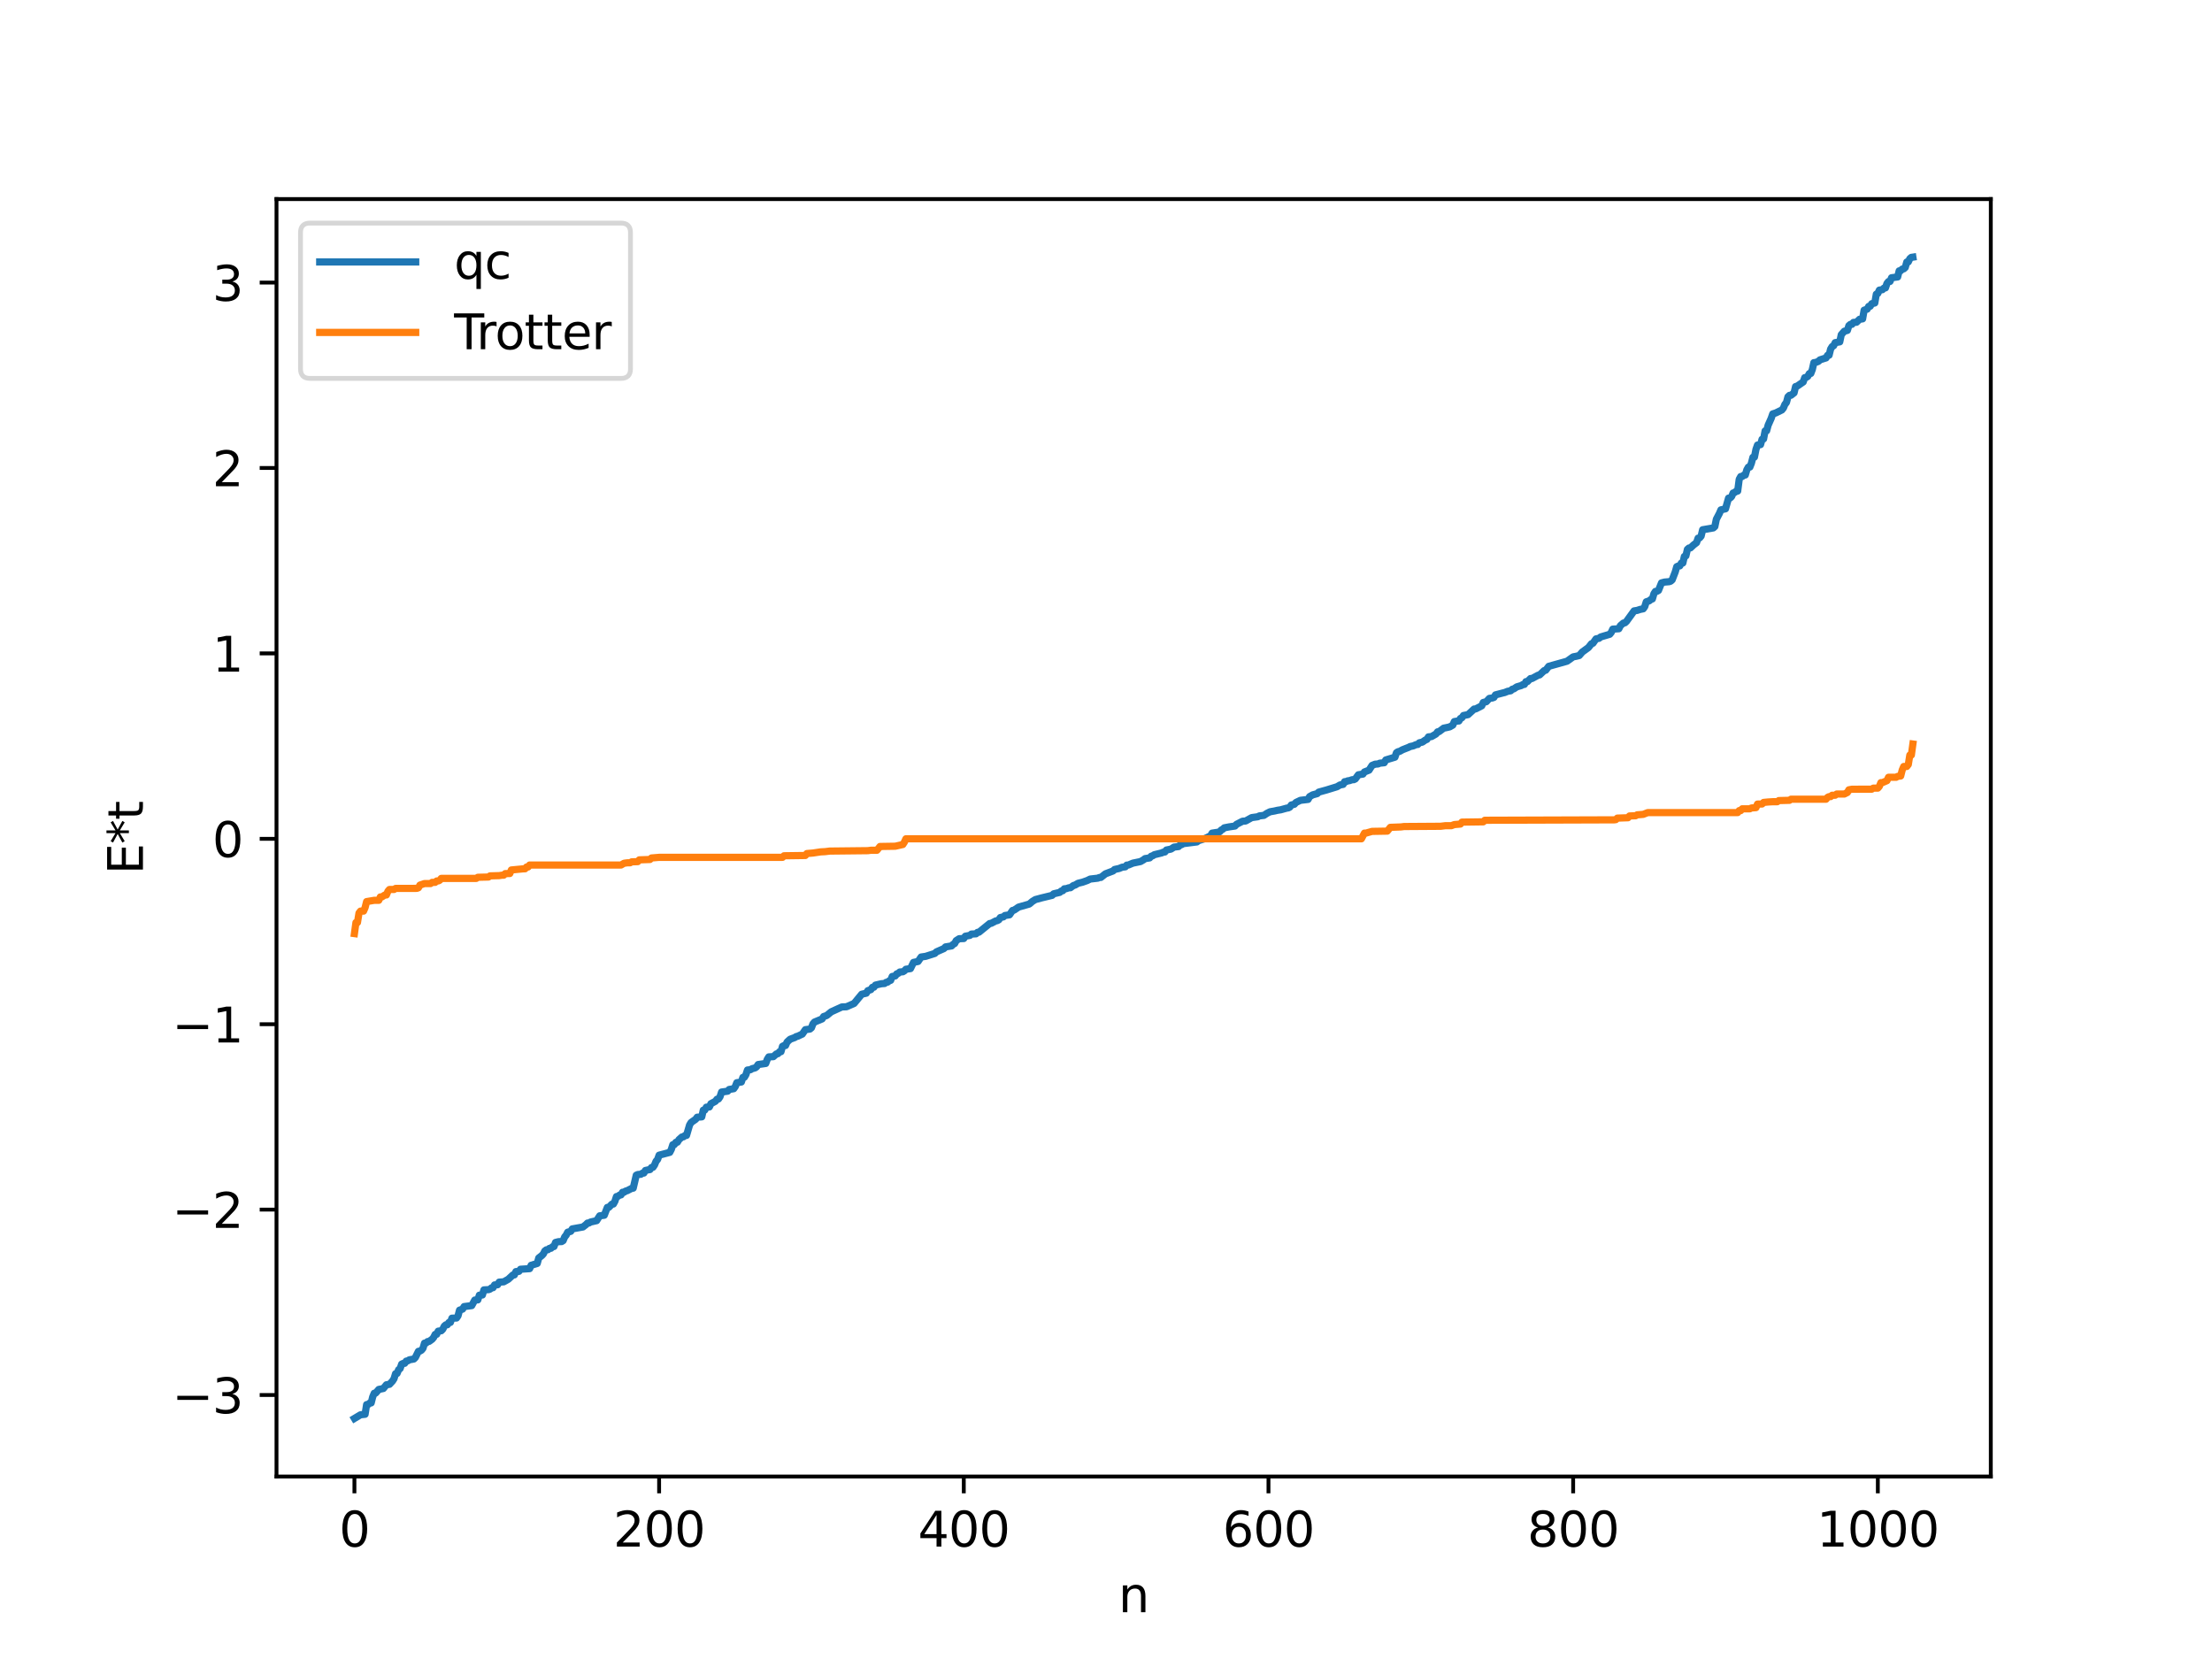 <?xml version="1.0" encoding="utf-8" standalone="no"?>
<!DOCTYPE svg PUBLIC "-//W3C//DTD SVG 1.1//EN"
  "http://www.w3.org/Graphics/SVG/1.1/DTD/svg11.dtd">
<svg xmlns:xlink="http://www.w3.org/1999/xlink" width="460.8pt" height="345.6pt" viewBox="0 0 460.8 345.6" xmlns="http://www.w3.org/2000/svg" version="1.1">
 <defs>
  <style type="text/css">*{stroke-linejoin: round; stroke-linecap: butt}</style>
 </defs>
 <g id="figure_1">
  <g id="patch_1">
   <path d="M 0 345.6 
L 460.8 345.6 
L 460.8 0 
L 0 0 
z
" style="fill: #ffffff"/>
  </g>
  <g id="axes_1">
   <g id="patch_2">
    <path d="M 57.6 307.584 
L 414.72 307.584 
L 414.72 41.472 
L 57.6 41.472 
z
" style="fill: #ffffff"/>
   </g>
   <g id="matplotlib.axis_1">
    <g id="xtick_1">
     <g id="line2d_1">
      <defs>
       <path id="m2883be320b" d="M 0 0 
L 0 3.5 
" style="stroke: #000000; stroke-width: 0.8"/>
      </defs>
      <g>
       <use xlink:href="#m2883be320b" x="73.833" y="307.584" style="stroke: #000000; stroke-width: 0.8"/>
      </g>
     </g>
     <g id="text_1">
      <!-- 0 -->
      <g transform="translate(70.651 322.182) scale(0.1 -0.1)">
       <defs>
        <path id="DejaVuSans-30" d="M 2034 4250 
Q 1547 4250 1301 3770 
Q 1056 3291 1056 2328 
Q 1056 1369 1301 889 
Q 1547 409 2034 409 
Q 2525 409 2770 889 
Q 3016 1369 3016 2328 
Q 3016 3291 2770 3770 
Q 2525 4250 2034 4250 
z
M 2034 4750 
Q 2819 4750 3233 4129 
Q 3647 3509 3647 2328 
Q 3647 1150 3233 529 
Q 2819 -91 2034 -91 
Q 1250 -91 836 529 
Q 422 1150 422 2328 
Q 422 3509 836 4129 
Q 1250 4750 2034 4750 
z
" transform="scale(0.016)"/>
       </defs>
       <use xlink:href="#DejaVuSans-30"/>
      </g>
     </g>
    </g>
    <g id="xtick_2">
     <g id="line2d_2">
      <g>
       <use xlink:href="#m2883be320b" x="137.304" y="307.584" style="stroke: #000000; stroke-width: 0.8"/>
      </g>
     </g>
     <g id="text_2">
      <!-- 200 -->
      <g transform="translate(127.76 322.182) scale(0.1 -0.1)">
       <defs>
        <path id="DejaVuSans-32" d="M 1228 531 
L 3431 531 
L 3431 0 
L 469 0 
L 469 531 
Q 828 903 1448 1529 
Q 2069 2156 2228 2338 
Q 2531 2678 2651 2914 
Q 2772 3150 2772 3378 
Q 2772 3750 2511 3984 
Q 2250 4219 1831 4219 
Q 1534 4219 1204 4116 
Q 875 4013 500 3803 
L 500 4441 
Q 881 4594 1212 4672 
Q 1544 4750 1819 4750 
Q 2544 4750 2975 4387 
Q 3406 4025 3406 3419 
Q 3406 3131 3298 2873 
Q 3191 2616 2906 2266 
Q 2828 2175 2409 1742 
Q 1991 1309 1228 531 
z
" transform="scale(0.016)"/>
       </defs>
       <use xlink:href="#DejaVuSans-32"/>
       <use xlink:href="#DejaVuSans-30" x="63.623"/>
       <use xlink:href="#DejaVuSans-30" x="127.246"/>
      </g>
     </g>
    </g>
    <g id="xtick_3">
     <g id="line2d_3">
      <g>
       <use xlink:href="#m2883be320b" x="200.775" y="307.584" style="stroke: #000000; stroke-width: 0.8"/>
      </g>
     </g>
     <g id="text_3">
      <!-- 400 -->
      <g transform="translate(191.231 322.182) scale(0.1 -0.1)">
       <defs>
        <path id="DejaVuSans-34" d="M 2419 4116 
L 825 1625 
L 2419 1625 
L 2419 4116 
z
M 2253 4666 
L 3047 4666 
L 3047 1625 
L 3713 1625 
L 3713 1100 
L 3047 1100 
L 3047 0 
L 2419 0 
L 2419 1100 
L 313 1100 
L 313 1709 
L 2253 4666 
z
" transform="scale(0.016)"/>
       </defs>
       <use xlink:href="#DejaVuSans-34"/>
       <use xlink:href="#DejaVuSans-30" x="63.623"/>
       <use xlink:href="#DejaVuSans-30" x="127.246"/>
      </g>
     </g>
    </g>
    <g id="xtick_4">
     <g id="line2d_4">
      <g>
       <use xlink:href="#m2883be320b" x="264.246" y="307.584" style="stroke: #000000; stroke-width: 0.8"/>
      </g>
     </g>
     <g id="text_4">
      <!-- 600 -->
      <g transform="translate(254.702 322.182) scale(0.1 -0.1)">
       <defs>
        <path id="DejaVuSans-36" d="M 2113 2584 
Q 1688 2584 1439 2293 
Q 1191 2003 1191 1497 
Q 1191 994 1439 701 
Q 1688 409 2113 409 
Q 2538 409 2786 701 
Q 3034 994 3034 1497 
Q 3034 2003 2786 2293 
Q 2538 2584 2113 2584 
z
M 3366 4563 
L 3366 3988 
Q 3128 4100 2886 4159 
Q 2644 4219 2406 4219 
Q 1781 4219 1451 3797 
Q 1122 3375 1075 2522 
Q 1259 2794 1537 2939 
Q 1816 3084 2150 3084 
Q 2853 3084 3261 2657 
Q 3669 2231 3669 1497 
Q 3669 778 3244 343 
Q 2819 -91 2113 -91 
Q 1303 -91 875 529 
Q 447 1150 447 2328 
Q 447 3434 972 4092 
Q 1497 4750 2381 4750 
Q 2619 4750 2861 4703 
Q 3103 4656 3366 4563 
z
" transform="scale(0.016)"/>
       </defs>
       <use xlink:href="#DejaVuSans-36"/>
       <use xlink:href="#DejaVuSans-30" x="63.623"/>
       <use xlink:href="#DejaVuSans-30" x="127.246"/>
      </g>
     </g>
    </g>
    <g id="xtick_5">
     <g id="line2d_5">
      <g>
       <use xlink:href="#m2883be320b" x="327.717" y="307.584" style="stroke: #000000; stroke-width: 0.8"/>
      </g>
     </g>
     <g id="text_5">
      <!-- 800 -->
      <g transform="translate(318.173 322.182) scale(0.1 -0.1)">
       <defs>
        <path id="DejaVuSans-38" d="M 2034 2216 
Q 1584 2216 1326 1975 
Q 1069 1734 1069 1313 
Q 1069 891 1326 650 
Q 1584 409 2034 409 
Q 2484 409 2743 651 
Q 3003 894 3003 1313 
Q 3003 1734 2745 1975 
Q 2488 2216 2034 2216 
z
M 1403 2484 
Q 997 2584 770 2862 
Q 544 3141 544 3541 
Q 544 4100 942 4425 
Q 1341 4750 2034 4750 
Q 2731 4750 3128 4425 
Q 3525 4100 3525 3541 
Q 3525 3141 3298 2862 
Q 3072 2584 2669 2484 
Q 3125 2378 3379 2068 
Q 3634 1759 3634 1313 
Q 3634 634 3220 271 
Q 2806 -91 2034 -91 
Q 1263 -91 848 271 
Q 434 634 434 1313 
Q 434 1759 690 2068 
Q 947 2378 1403 2484 
z
M 1172 3481 
Q 1172 3119 1398 2916 
Q 1625 2713 2034 2713 
Q 2441 2713 2670 2916 
Q 2900 3119 2900 3481 
Q 2900 3844 2670 4047 
Q 2441 4250 2034 4250 
Q 1625 4250 1398 4047 
Q 1172 3844 1172 3481 
z
" transform="scale(0.016)"/>
       </defs>
       <use xlink:href="#DejaVuSans-38"/>
       <use xlink:href="#DejaVuSans-30" x="63.623"/>
       <use xlink:href="#DejaVuSans-30" x="127.246"/>
      </g>
     </g>
    </g>
    <g id="xtick_6">
     <g id="line2d_6">
      <g>
       <use xlink:href="#m2883be320b" x="391.188" y="307.584" style="stroke: #000000; stroke-width: 0.8"/>
      </g>
     </g>
     <g id="text_6">
      <!-- 1000 -->
      <g transform="translate(378.463 322.182) scale(0.1 -0.1)">
       <defs>
        <path id="DejaVuSans-31" d="M 794 531 
L 1825 531 
L 1825 4091 
L 703 3866 
L 703 4441 
L 1819 4666 
L 2450 4666 
L 2450 531 
L 3481 531 
L 3481 0 
L 794 0 
L 794 531 
z
" transform="scale(0.016)"/>
       </defs>
       <use xlink:href="#DejaVuSans-31"/>
       <use xlink:href="#DejaVuSans-30" x="63.623"/>
       <use xlink:href="#DejaVuSans-30" x="127.246"/>
       <use xlink:href="#DejaVuSans-30" x="190.869"/>
      </g>
     </g>
    </g>
    <g id="text_7">
     <!-- n -->
     <g transform="translate(232.991 335.861) scale(0.1 -0.1)">
      <defs>
       <path id="DejaVuSans-6e" d="M 3513 2113 
L 3513 0 
L 2938 0 
L 2938 2094 
Q 2938 2591 2744 2837 
Q 2550 3084 2163 3084 
Q 1697 3084 1428 2787 
Q 1159 2491 1159 1978 
L 1159 0 
L 581 0 
L 581 3500 
L 1159 3500 
L 1159 2956 
Q 1366 3272 1645 3428 
Q 1925 3584 2291 3584 
Q 2894 3584 3203 3211 
Q 3513 2838 3513 2113 
z
" transform="scale(0.016)"/>
      </defs>
      <use xlink:href="#DejaVuSans-6e"/>
     </g>
    </g>
   </g>
   <g id="matplotlib.axis_2">
    <g id="ytick_1">
     <g id="line2d_7">
      <defs>
       <path id="mfd2e58e85f" d="M 0 0 
L -3.5 0 
" style="stroke: #000000; stroke-width: 0.8"/>
      </defs>
      <g>
       <use xlink:href="#mfd2e58e85f" x="57.6" y="290.609" style="stroke: #000000; stroke-width: 0.8"/>
      </g>
     </g>
     <g id="text_8">
      <!-- −3 -->
      <g transform="translate(35.858 294.408) scale(0.1 -0.1)">
       <defs>
        <path id="DejaVuSans-2212" d="M 678 2272 
L 4684 2272 
L 4684 1741 
L 678 1741 
L 678 2272 
z
" transform="scale(0.016)"/>
        <path id="DejaVuSans-33" d="M 2597 2516 
Q 3050 2419 3304 2112 
Q 3559 1806 3559 1356 
Q 3559 666 3084 287 
Q 2609 -91 1734 -91 
Q 1441 -91 1130 -33 
Q 819 25 488 141 
L 488 750 
Q 750 597 1062 519 
Q 1375 441 1716 441 
Q 2309 441 2620 675 
Q 2931 909 2931 1356 
Q 2931 1769 2642 2001 
Q 2353 2234 1838 2234 
L 1294 2234 
L 1294 2753 
L 1863 2753 
Q 2328 2753 2575 2939 
Q 2822 3125 2822 3475 
Q 2822 3834 2567 4026 
Q 2313 4219 1838 4219 
Q 1578 4219 1281 4162 
Q 984 4106 628 3988 
L 628 4550 
Q 988 4650 1302 4700 
Q 1616 4750 1894 4750 
Q 2613 4750 3031 4423 
Q 3450 4097 3450 3541 
Q 3450 3153 3228 2886 
Q 3006 2619 2597 2516 
z
" transform="scale(0.016)"/>
       </defs>
       <use xlink:href="#DejaVuSans-2212"/>
       <use xlink:href="#DejaVuSans-33" x="83.789"/>
      </g>
     </g>
    </g>
    <g id="ytick_2">
     <g id="line2d_8">
      <g>
       <use xlink:href="#mfd2e58e85f" x="57.6" y="251.985" style="stroke: #000000; stroke-width: 0.8"/>
      </g>
     </g>
     <g id="text_9">
      <!-- −2 -->
      <g transform="translate(35.858 255.784) scale(0.1 -0.1)">
       <use xlink:href="#DejaVuSans-2212"/>
       <use xlink:href="#DejaVuSans-32" x="83.789"/>
      </g>
     </g>
    </g>
    <g id="ytick_3">
     <g id="line2d_9">
      <g>
       <use xlink:href="#mfd2e58e85f" x="57.6" y="213.361" style="stroke: #000000; stroke-width: 0.8"/>
      </g>
     </g>
     <g id="text_10">
      <!-- −1 -->
      <g transform="translate(35.858 217.161) scale(0.1 -0.1)">
       <use xlink:href="#DejaVuSans-2212"/>
       <use xlink:href="#DejaVuSans-31" x="83.789"/>
      </g>
     </g>
    </g>
    <g id="ytick_4">
     <g id="line2d_10">
      <g>
       <use xlink:href="#mfd2e58e85f" x="57.6" y="174.738" style="stroke: #000000; stroke-width: 0.8"/>
      </g>
     </g>
     <g id="text_11">
      <!-- 0 -->
      <g transform="translate(44.237 178.537) scale(0.1 -0.1)">
       <use xlink:href="#DejaVuSans-30"/>
      </g>
     </g>
    </g>
    <g id="ytick_5">
     <g id="line2d_11">
      <g>
       <use xlink:href="#mfd2e58e85f" x="57.6" y="136.114" style="stroke: #000000; stroke-width: 0.8"/>
      </g>
     </g>
     <g id="text_12">
      <!-- 1 -->
      <g transform="translate(44.237 139.913) scale(0.1 -0.1)">
       <use xlink:href="#DejaVuSans-31"/>
      </g>
     </g>
    </g>
    <g id="ytick_6">
     <g id="line2d_12">
      <g>
       <use xlink:href="#mfd2e58e85f" x="57.6" y="97.49" style="stroke: #000000; stroke-width: 0.8"/>
      </g>
     </g>
     <g id="text_13">
      <!-- 2 -->
      <g transform="translate(44.237 101.289) scale(0.1 -0.1)">
       <use xlink:href="#DejaVuSans-32"/>
      </g>
     </g>
    </g>
    <g id="ytick_7">
     <g id="line2d_13">
      <g>
       <use xlink:href="#mfd2e58e85f" x="57.6" y="58.866" style="stroke: #000000; stroke-width: 0.8"/>
      </g>
     </g>
     <g id="text_14">
      <!-- 3 -->
      <g transform="translate(44.237 62.666) scale(0.1 -0.1)">
       <use xlink:href="#DejaVuSans-33"/>
      </g>
     </g>
    </g>
    <g id="text_15">
     <!-- E*t -->
     <g transform="translate(29.778 182.148) rotate(-90) scale(0.1 -0.1)">
      <defs>
       <path id="DejaVuSans-45" d="M 628 4666 
L 3578 4666 
L 3578 4134 
L 1259 4134 
L 1259 2753 
L 3481 2753 
L 3481 2222 
L 1259 2222 
L 1259 531 
L 3634 531 
L 3634 0 
L 628 0 
L 628 4666 
z
" transform="scale(0.016)"/>
       <path id="DejaVuSans-2a" d="M 3009 3897 
L 1888 3291 
L 3009 2681 
L 2828 2375 
L 1778 3009 
L 1778 1831 
L 1422 1831 
L 1422 3009 
L 372 2375 
L 191 2681 
L 1313 3291 
L 191 3897 
L 372 4206 
L 1422 3572 
L 1422 4750 
L 1778 4750 
L 1778 3572 
L 2828 4206 
L 3009 3897 
z
" transform="scale(0.016)"/>
       <path id="DejaVuSans-74" d="M 1172 4494 
L 1172 3500 
L 2356 3500 
L 2356 3053 
L 1172 3053 
L 1172 1153 
Q 1172 725 1289 603 
Q 1406 481 1766 481 
L 2356 481 
L 2356 0 
L 1766 0 
Q 1100 0 847 248 
Q 594 497 594 1153 
L 594 3053 
L 172 3053 
L 172 3500 
L 594 3500 
L 594 4494 
L 1172 4494 
z
" transform="scale(0.016)"/>
      </defs>
      <use xlink:href="#DejaVuSans-45"/>
      <use xlink:href="#DejaVuSans-2a" x="63.184"/>
      <use xlink:href="#DejaVuSans-74" x="113.184"/>
     </g>
    </g>
   </g>
   <g id="line2d_14">
    <path d="M 73.833 295.488 
L 75.102 294.724 
L 76.054 294.62 
L 76.372 292.603 
L 76.689 292.582 
L 77.006 292.288 
L 77.324 292.253 
L 77.641 290.991 
L 77.958 290.238 
L 78.276 290.186 
L 78.91 289.446 
L 79.862 289.25 
L 80.497 288.473 
L 81.132 288.381 
L 81.767 287.7 
L 82.084 287.2 
L 82.401 286.165 
L 82.719 286.113 
L 83.036 285.34 
L 83.353 285.1 
L 83.671 284.172 
L 83.988 284.024 
L 84.305 284.004 
L 84.623 283.548 
L 84.94 283.496 
L 85.258 283.278 
L 86.21 283.106 
L 86.527 282.793 
L 87.162 281.509 
L 87.479 281.457 
L 87.796 281.268 
L 88.114 280.882 
L 88.431 279.802 
L 88.748 279.781 
L 89.066 279.482 
L 89.383 279.443 
L 90.018 278.989 
L 90.335 278.613 
L 90.653 277.979 
L 90.97 277.959 
L 91.287 277.308 
L 91.922 277.219 
L 92.239 276.896 
L 92.557 276.252 
L 92.874 275.99 
L 93.191 275.97 
L 93.509 275.501 
L 93.826 275.48 
L 94.143 274.605 
L 95.096 274.569 
L 95.413 274.115 
L 95.73 272.93 
L 96.365 272.716 
L 96.682 272.184 
L 98.269 271.982 
L 98.904 270.822 
L 99.539 270.79 
L 99.856 269.81 
L 100.491 269.772 
L 100.808 268.709 
L 101.76 268.657 
L 102.077 268.555 
L 102.395 268.282 
L 102.712 268.249 
L 103.029 267.673 
L 103.664 267.635 
L 103.981 267.093 
L 104.934 267.027 
L 105.886 266.489 
L 106.838 265.606 
L 107.155 265.585 
L 107.472 264.897 
L 108.107 264.845 
L 108.424 264.407 
L 110.329 264.282 
L 110.646 263.584 
L 111.915 263.198 
L 112.233 262.055 
L 112.867 261.561 
L 113.185 261.221 
L 113.502 260.591 
L 113.82 260.36 
L 114.137 260.34 
L 114.454 260.061 
L 114.772 260.04 
L 115.089 259.728 
L 115.406 259.677 
L 115.724 258.824 
L 116.358 258.664 
L 116.993 258.642 
L 117.31 258.446 
L 117.628 257.686 
L 117.945 257.301 
L 118.262 256.687 
L 118.897 256.51 
L 119.215 256 
L 121.436 255.603 
L 122.071 255.109 
L 122.388 254.787 
L 122.705 254.766 
L 123.023 254.572 
L 124.292 254.284 
L 124.927 253.278 
L 125.879 253.157 
L 126.514 251.527 
L 126.831 251.506 
L 127.466 250.854 
L 127.783 250.821 
L 128.1 250.235 
L 128.418 249.267 
L 128.735 249.215 
L 129.053 248.967 
L 129.37 248.915 
L 129.687 248.365 
L 130.005 248.364 
L 130.322 248.12 
L 130.639 248.051 
L 131.591 247.557 
L 131.909 247.517 
L 132.543 244.82 
L 132.861 244.676 
L 133.496 244.622 
L 133.813 244.402 
L 134.13 244.369 
L 134.448 243.83 
L 135.082 243.694 
L 135.4 243.642 
L 135.717 243.211 
L 136.034 243.16 
L 136.352 242.684 
L 136.669 241.912 
L 136.986 241.548 
L 137.304 240.647 
L 139.525 240.059 
L 139.843 239.448 
L 140.16 238.461 
L 140.477 238.441 
L 140.795 237.962 
L 141.112 237.942 
L 141.429 237.417 
L 142.064 236.85 
L 142.381 236.817 
L 142.699 236.544 
L 143.016 236.524 
L 143.651 234.36 
L 143.968 233.83 
L 144.92 233.165 
L 145.238 232.736 
L 146.19 232.663 
L 146.507 231.265 
L 146.824 231.245 
L 147.142 230.644 
L 147.777 230.599 
L 148.094 229.92 
L 149.046 229.414 
L 149.363 228.987 
L 149.681 228.935 
L 149.998 228.463 
L 150.315 227.492 
L 151.585 227.315 
L 151.902 226.957 
L 152.854 226.795 
L 153.172 226.348 
L 153.489 225.548 
L 154.441 225.4 
L 154.758 224.442 
L 155.076 224.402 
L 155.393 223.863 
L 155.71 222.903 
L 156.345 222.835 
L 156.662 222.629 
L 157.297 222.464 
L 157.615 222.24 
L 157.932 221.763 
L 159.519 221.538 
L 159.836 220.685 
L 160.153 220.171 
L 161.105 220.119 
L 161.74 219.551 
L 162.058 219.499 
L 162.375 219.113 
L 162.692 219.087 
L 163.01 217.965 
L 163.327 217.805 
L 163.644 217.8 
L 163.962 217.078 
L 164.596 216.494 
L 165.548 216.145 
L 165.866 215.938 
L 166.183 215.866 
L 166.818 215.563 
L 167.135 215.419 
L 167.77 214.499 
L 168.722 214.371 
L 169.039 214.103 
L 169.357 213.284 
L 169.674 212.915 
L 171.261 212.26 
L 171.578 211.762 
L 172.213 211.552 
L 173.165 210.778 
L 175.386 209.761 
L 176.339 209.729 
L 177.925 209.033 
L 179.512 207.116 
L 180.464 206.899 
L 180.781 206.377 
L 181.416 206.156 
L 181.734 205.676 
L 182.051 205.655 
L 182.368 205.218 
L 183.003 205.065 
L 183.638 204.925 
L 184.272 204.881 
L 184.59 204.645 
L 184.907 204.595 
L 185.224 204.333 
L 185.542 204.22 
L 185.859 203.422 
L 186.494 203.306 
L 186.811 202.877 
L 187.129 202.765 
L 187.446 202.486 
L 188.081 202.437 
L 188.398 202.252 
L 188.715 201.912 
L 189.667 201.778 
L 190.302 200.486 
L 191.254 200.291 
L 191.889 199.362 
L 192.841 199.222 
L 194.745 198.617 
L 195.062 198.297 
L 196.649 197.599 
L 196.967 197.257 
L 198.236 197.05 
L 198.553 196.719 
L 198.871 196.558 
L 199.188 195.956 
L 199.823 195.548 
L 200.775 195.514 
L 201.092 195.033 
L 202.044 194.857 
L 202.362 194.583 
L 203.314 194.531 
L 203.631 194.228 
L 203.948 194.189 
L 206.17 192.388 
L 206.487 192.346 
L 207.439 191.841 
L 207.757 191.783 
L 208.074 191.607 
L 208.391 191.139 
L 209.026 191.004 
L 209.343 190.717 
L 210.296 190.576 
L 210.93 189.665 
L 211.248 189.6 
L 212.2 188.961 
L 214.104 188.42 
L 214.421 188.328 
L 215.056 187.789 
L 215.691 187.395 
L 216.96 187.057 
L 219.181 186.518 
L 219.499 186.196 
L 220.768 185.897 
L 221.086 185.615 
L 221.403 185.552 
L 221.72 185.15 
L 222.038 185.147 
L 222.672 184.941 
L 222.99 184.931 
L 223.624 184.461 
L 223.942 184.383 
L 224.577 184.007 
L 225.529 183.772 
L 226.481 183.433 
L 227.115 183.121 
L 227.75 183.049 
L 228.702 182.938 
L 229.02 182.797 
L 229.337 182.783 
L 230.289 182.032 
L 231.876 181.431 
L 232.193 181.124 
L 233.145 180.915 
L 233.78 180.653 
L 234.415 180.579 
L 234.732 180.217 
L 235.049 180.207 
L 236.001 179.806 
L 237.588 179.477 
L 238.223 179.111 
L 238.54 178.863 
L 239.492 178.718 
L 239.81 178.367 
L 240.127 178.28 
L 240.444 178.059 
L 242.031 177.669 
L 242.348 177.512 
L 242.666 177.486 
L 242.983 177.076 
L 243.935 176.881 
L 244.57 176.467 
L 245.522 176.351 
L 245.839 176.017 
L 246.157 175.959 
L 246.474 175.747 
L 249.33 175.391 
L 249.648 175.129 
L 250.917 174.727 
L 252.186 174.111 
L 252.504 173.557 
L 253.773 173.362 
L 254.091 173.269 
L 254.408 172.908 
L 254.725 172.749 
L 255.043 172.451 
L 255.995 172.265 
L 257.264 172.078 
L 257.581 171.731 
L 258.851 171.075 
L 259.486 171.031 
L 260.755 170.322 
L 262.024 170.145 
L 262.342 169.968 
L 263.294 169.856 
L 263.929 169.431 
L 264.563 169.11 
L 265.515 168.942 
L 266.15 168.793 
L 266.785 168.699 
L 268.054 168.347 
L 268.372 168.305 
L 268.689 168.138 
L 269.006 167.692 
L 269.641 167.545 
L 269.958 167.173 
L 270.91 166.72 
L 272.497 166.532 
L 272.815 165.95 
L 273.449 165.59 
L 274.401 165.326 
L 274.719 165.01 
L 276.305 164.574 
L 278.527 163.891 
L 279.162 163.516 
L 279.796 163.403 
L 280.114 162.837 
L 280.431 162.826 
L 280.748 162.659 
L 281.066 162.639 
L 281.7 162.423 
L 282.018 162.422 
L 282.335 162.267 
L 282.97 161.405 
L 283.605 161.303 
L 283.922 161.26 
L 284.239 160.811 
L 285.191 160.441 
L 285.826 159.45 
L 286.461 159.194 
L 287.096 159.142 
L 287.413 158.988 
L 288.365 158.89 
L 288.682 158.311 
L 290.586 157.738 
L 290.904 156.813 
L 291.221 156.594 
L 291.539 156.538 
L 292.173 156.186 
L 293.443 155.685 
L 293.76 155.516 
L 294.395 155.381 
L 295.029 155.106 
L 295.347 155.086 
L 295.664 154.739 
L 296.299 154.599 
L 296.934 154.157 
L 297.251 154.034 
L 297.568 153.507 
L 298.203 153.449 
L 299.155 152.895 
L 299.472 152.456 
L 299.79 152.408 
L 300.742 151.692 
L 301.377 151.565 
L 302.011 151.417 
L 302.646 151.049 
L 302.963 150.318 
L 303.598 150.209 
L 303.915 150.194 
L 304.233 149.669 
L 304.55 149.515 
L 304.867 149.052 
L 305.82 148.87 
L 307.089 147.704 
L 307.406 147.684 
L 308.676 147.031 
L 308.993 146.332 
L 309.628 146.178 
L 310.262 145.488 
L 310.897 145.4 
L 311.215 145.284 
L 311.532 144.759 
L 313.119 144.342 
L 313.436 144.271 
L 314.071 144.013 
L 314.705 143.902 
L 315.023 143.584 
L 315.34 143.515 
L 315.975 143.087 
L 316.927 142.806 
L 317.244 142.598 
L 317.562 142.578 
L 317.879 141.996 
L 318.196 141.987 
L 318.831 141.349 
L 319.148 141.346 
L 320.418 140.661 
L 320.735 140.591 
L 321.687 139.694 
L 322.005 139.619 
L 322.639 138.806 
L 326.448 137.74 
L 327.717 136.836 
L 328.352 136.717 
L 328.986 136.559 
L 329.621 135.822 
L 330.891 134.903 
L 331.525 134.111 
L 331.843 133.997 
L 332.477 133.093 
L 333.112 132.97 
L 333.429 132.696 
L 335.334 132.132 
L 335.651 131.746 
L 335.968 131.06 
L 337.238 130.978 
L 337.555 130.339 
L 338.19 129.792 
L 338.507 129.74 
L 338.824 129.449 
L 340.411 127.261 
L 341.046 127.158 
L 341.681 126.949 
L 342.315 126.823 
L 342.633 126.368 
L 342.95 125.366 
L 343.585 125.159 
L 343.902 124.874 
L 344.22 124.772 
L 344.537 123.685 
L 344.854 123.202 
L 345.172 123.182 
L 345.489 123.004 
L 346.124 121.423 
L 346.758 121.258 
L 347.71 121.175 
L 348.028 121.073 
L 348.345 120.789 
L 348.98 119.149 
L 349.297 118.052 
L 349.615 117.901 
L 349.932 117.884 
L 350.249 117.305 
L 350.567 117.284 
L 350.884 115.914 
L 351.201 115.801 
L 351.519 114.441 
L 351.836 114.166 
L 352.153 114.133 
L 352.788 113.531 
L 353.423 113.039 
L 353.74 112.108 
L 354.058 112.057 
L 354.375 111.678 
L 354.692 110.355 
L 356.914 109.975 
L 357.231 109.691 
L 357.548 108.164 
L 358.183 106.954 
L 358.5 106.211 
L 359.453 105.996 
L 360.087 103.768 
L 360.405 103.747 
L 360.722 103.449 
L 361.039 102.7 
L 361.357 102.606 
L 361.674 102.331 
L 361.991 102.298 
L 362.309 99.843 
L 362.626 99.269 
L 362.943 99.257 
L 363.261 98.982 
L 363.578 98.95 
L 363.896 97.875 
L 364.213 97.316 
L 364.53 97.295 
L 364.848 96.494 
L 365.165 95.26 
L 365.482 95.225 
L 365.8 93.61 
L 366.117 92.712 
L 366.752 92.623 
L 367.069 91.51 
L 367.386 91.445 
L 367.704 89.764 
L 368.021 89.743 
L 368.339 88.568 
L 368.973 87.144 
L 369.291 86.223 
L 369.925 86.021 
L 371.195 85.4 
L 371.512 85 
L 371.829 84.24 
L 372.147 83.854 
L 372.464 82.663 
L 372.781 82.361 
L 373.099 82.34 
L 373.734 81.841 
L 374.051 80.525 
L 374.368 80.447 
L 375.638 79.57 
L 375.955 78.671 
L 376.272 78.619 
L 376.59 78.41 
L 376.907 77.832 
L 377.224 77.797 
L 377.542 76.97 
L 377.859 75.543 
L 378.177 75.523 
L 378.811 75.284 
L 379.129 74.966 
L 380.081 74.659 
L 380.398 74.564 
L 380.715 74.018 
L 381.033 73.996 
L 381.35 72.717 
L 381.667 72.204 
L 381.985 72.017 
L 382.302 71.381 
L 383.254 71.216 
L 383.572 69.717 
L 384.206 68.999 
L 384.841 68.833 
L 385.158 67.837 
L 385.476 67.572 
L 385.793 67.567 
L 386.11 67.162 
L 386.745 67.128 
L 387.38 66.511 
L 388.015 66.426 
L 388.332 64.615 
L 388.967 64.398 
L 389.284 63.829 
L 389.601 63.793 
L 389.919 63.266 
L 390.553 63.118 
L 390.871 61.281 
L 391.188 61.121 
L 391.505 60.435 
L 392.14 60.344 
L 392.458 60.014 
L 392.775 59.975 
L 393.092 59.041 
L 393.41 58.652 
L 393.727 58.631 
L 394.044 57.859 
L 395.314 57.694 
L 395.631 56.426 
L 395.948 56.391 
L 396.266 56.054 
L 396.583 56.003 
L 396.9 55.713 
L 397.218 54.578 
L 397.535 54.557 
L 397.853 53.878 
L 398.17 53.617 
L 398.487 53.568 
L 398.487 53.568 
" clip-path="url(#p6ba497ef11)" style="fill: none; stroke: #1f77b4; stroke-width: 1.5; stroke-linecap: square"/>
   </g>
   <g id="line2d_15">
    <path d="M 73.833 194.484 
L 74.15 192.179 
L 74.467 192.179 
L 74.785 190.21 
L 75.102 189.801 
L 75.737 189.801 
L 76.054 189.064 
L 76.372 187.82 
L 77.958 187.551 
L 78.91 187.551 
L 79.228 186.849 
L 79.545 186.849 
L 80.18 186.438 
L 80.497 186.438 
L 80.815 185.662 
L 81.132 185.297 
L 82.084 185.29 
L 82.401 185.074 
L 86.844 185.062 
L 87.162 184.944 
L 87.479 184.381 
L 88.431 184.062 
L 89.7 184.062 
L 90.018 183.813 
L 90.653 183.813 
L 90.97 183.524 
L 91.287 183.524 
L 91.605 183.374 
L 91.922 182.987 
L 99.221 182.987 
L 99.539 182.756 
L 101.76 182.701 
L 102.077 182.462 
L 103.981 182.408 
L 104.616 182.315 
L 104.934 182.315 
L 105.251 181.987 
L 106.203 181.971 
L 106.52 181.231 
L 109.059 180.987 
L 109.377 180.987 
L 109.694 180.613 
L 110.011 180.613 
L 110.329 180.2 
L 129.37 180.2 
L 130.005 179.83 
L 130.639 179.744 
L 131.274 179.73 
L 131.591 179.538 
L 132.861 179.494 
L 133.178 179.124 
L 135.4 179.047 
L 135.717 178.732 
L 137.304 178.6 
L 163.01 178.6 
L 163.327 178.273 
L 167.77 178.213 
L 168.087 177.808 
L 169.357 177.7 
L 170.943 177.463 
L 171.896 177.412 
L 172.848 177.295 
L 180.781 177.209 
L 181.416 177.125 
L 182.686 177.125 
L 183.32 176.337 
L 186.494 176.285 
L 188.081 175.925 
L 188.398 175.436 
L 188.715 174.738 
L 283.605 174.738 
L 284.239 173.55 
L 284.557 173.55 
L 285.826 173.191 
L 289 173.138 
L 289.634 172.351 
L 291.856 172.266 
L 292.491 172.18 
L 300.107 172.13 
L 301.059 172.012 
L 302.329 172.012 
L 302.963 171.775 
L 304.233 171.667 
L 304.55 171.262 
L 308.993 171.203 
L 309.31 170.875 
L 336.286 170.786 
L 336.603 170.744 
L 336.92 170.428 
L 339.142 170.351 
L 339.459 169.981 
L 340.729 169.937 
L 341.046 169.745 
L 342.315 169.646 
L 343.267 169.275 
L 361.991 169.275 
L 362.309 168.862 
L 362.626 168.862 
L 362.943 168.488 
L 364.53 168.488 
L 364.848 168.318 
L 365.8 168.245 
L 366.117 167.505 
L 367.069 167.488 
L 367.386 167.16 
L 368.339 167.067 
L 369.291 167.013 
L 370.243 167.013 
L 370.56 166.774 
L 372.781 166.719 
L 373.099 166.488 
L 380.398 166.488 
L 380.715 166.101 
L 381.033 165.951 
L 381.35 165.951 
L 381.667 165.662 
L 382.302 165.662 
L 382.62 165.413 
L 384.206 165.413 
L 384.841 165.094 
L 385.158 164.532 
L 385.793 164.413 
L 388.967 164.401 
L 389.919 164.401 
L 390.236 164.185 
L 391.188 164.179 
L 391.505 163.813 
L 391.823 163.037 
L 392.14 163.037 
L 393.092 162.626 
L 393.41 161.924 
L 394.996 161.924 
L 395.314 161.732 
L 395.948 161.655 
L 396.266 160.411 
L 396.583 159.674 
L 397.218 159.674 
L 397.535 159.265 
L 397.853 157.296 
L 398.17 157.296 
L 398.487 154.992 
L 398.487 154.992 
" clip-path="url(#p6ba497ef11)" style="fill: none; stroke: #ff7f0e; stroke-width: 1.5; stroke-linecap: square"/>
   </g>
   <g id="patch_3">
    <path d="M 57.6 307.584 
L 57.6 41.472 
" style="fill: none; stroke: #000000; stroke-width: 0.8; stroke-linejoin: miter; stroke-linecap: square"/>
   </g>
   <g id="patch_4">
    <path d="M 414.72 307.584 
L 414.72 41.472 
" style="fill: none; stroke: #000000; stroke-width: 0.8; stroke-linejoin: miter; stroke-linecap: square"/>
   </g>
   <g id="patch_5">
    <path d="M 57.6 307.584 
L 414.72 307.584 
" style="fill: none; stroke: #000000; stroke-width: 0.8; stroke-linejoin: miter; stroke-linecap: square"/>
   </g>
   <g id="patch_6">
    <path d="M 57.6 41.472 
L 414.72 41.472 
" style="fill: none; stroke: #000000; stroke-width: 0.8; stroke-linejoin: miter; stroke-linecap: square"/>
   </g>
   <g id="legend_1">
    <g id="patch_7">
     <path d="M 64.6 78.828 
L 129.342 78.828 
Q 131.342 78.828 131.342 76.828 
L 131.342 48.472 
Q 131.342 46.472 129.342 46.472 
L 64.6 46.472 
Q 62.6 46.472 62.6 48.472 
L 62.6 76.828 
Q 62.6 78.828 64.6 78.828 
z
" style="fill: #ffffff; opacity: 0.8; stroke: #cccccc; stroke-linejoin: miter"/>
    </g>
    <g id="line2d_16">
     <path d="M 66.6 54.57 
L 76.6 54.57 
L 86.6 54.57 
" style="fill: none; stroke: #1f77b4; stroke-width: 1.5; stroke-linecap: square"/>
    </g>
    <g id="text_16">
     <!-- qc -->
     <g transform="translate(94.6 58.07) scale(0.1 -0.1)">
      <defs>
       <path id="DejaVuSans-71" d="M 947 1747 
Q 947 1113 1208 752 
Q 1469 391 1925 391 
Q 2381 391 2643 752 
Q 2906 1113 2906 1747 
Q 2906 2381 2643 2742 
Q 2381 3103 1925 3103 
Q 1469 3103 1208 2742 
Q 947 2381 947 1747 
z
M 2906 525 
Q 2725 213 2448 61 
Q 2172 -91 1784 -91 
Q 1150 -91 751 415 
Q 353 922 353 1747 
Q 353 2572 751 3078 
Q 1150 3584 1784 3584 
Q 2172 3584 2448 3432 
Q 2725 3281 2906 2969 
L 2906 3500 
L 3481 3500 
L 3481 -1331 
L 2906 -1331 
L 2906 525 
z
" transform="scale(0.016)"/>
       <path id="DejaVuSans-63" d="M 3122 3366 
L 3122 2828 
Q 2878 2963 2633 3030 
Q 2388 3097 2138 3097 
Q 1578 3097 1268 2742 
Q 959 2388 959 1747 
Q 959 1106 1268 751 
Q 1578 397 2138 397 
Q 2388 397 2633 464 
Q 2878 531 3122 666 
L 3122 134 
Q 2881 22 2623 -34 
Q 2366 -91 2075 -91 
Q 1284 -91 818 406 
Q 353 903 353 1747 
Q 353 2603 823 3093 
Q 1294 3584 2113 3584 
Q 2378 3584 2631 3529 
Q 2884 3475 3122 3366 
z
" transform="scale(0.016)"/>
      </defs>
      <use xlink:href="#DejaVuSans-71"/>
      <use xlink:href="#DejaVuSans-63" x="63.477"/>
     </g>
    </g>
    <g id="line2d_17">
     <path d="M 66.6 69.249 
L 76.6 69.249 
L 86.6 69.249 
" style="fill: none; stroke: #ff7f0e; stroke-width: 1.5; stroke-linecap: square"/>
    </g>
    <g id="text_17">
     <!-- Trotter -->
     <g transform="translate(94.6 72.749) scale(0.1 -0.1)">
      <defs>
       <path id="DejaVuSans-54" d="M -19 4666 
L 3928 4666 
L 3928 4134 
L 2272 4134 
L 2272 0 
L 1638 0 
L 1638 4134 
L -19 4134 
L -19 4666 
z
" transform="scale(0.016)"/>
       <path id="DejaVuSans-72" d="M 2631 2963 
Q 2534 3019 2420 3045 
Q 2306 3072 2169 3072 
Q 1681 3072 1420 2755 
Q 1159 2438 1159 1844 
L 1159 0 
L 581 0 
L 581 3500 
L 1159 3500 
L 1159 2956 
Q 1341 3275 1631 3429 
Q 1922 3584 2338 3584 
Q 2397 3584 2469 3576 
Q 2541 3569 2628 3553 
L 2631 2963 
z
" transform="scale(0.016)"/>
       <path id="DejaVuSans-6f" d="M 1959 3097 
Q 1497 3097 1228 2736 
Q 959 2375 959 1747 
Q 959 1119 1226 758 
Q 1494 397 1959 397 
Q 2419 397 2687 759 
Q 2956 1122 2956 1747 
Q 2956 2369 2687 2733 
Q 2419 3097 1959 3097 
z
M 1959 3584 
Q 2709 3584 3137 3096 
Q 3566 2609 3566 1747 
Q 3566 888 3137 398 
Q 2709 -91 1959 -91 
Q 1206 -91 779 398 
Q 353 888 353 1747 
Q 353 2609 779 3096 
Q 1206 3584 1959 3584 
z
" transform="scale(0.016)"/>
       <path id="DejaVuSans-65" d="M 3597 1894 
L 3597 1613 
L 953 1613 
Q 991 1019 1311 708 
Q 1631 397 2203 397 
Q 2534 397 2845 478 
Q 3156 559 3463 722 
L 3463 178 
Q 3153 47 2828 -22 
Q 2503 -91 2169 -91 
Q 1331 -91 842 396 
Q 353 884 353 1716 
Q 353 2575 817 3079 
Q 1281 3584 2069 3584 
Q 2775 3584 3186 3129 
Q 3597 2675 3597 1894 
z
M 3022 2063 
Q 3016 2534 2758 2815 
Q 2500 3097 2075 3097 
Q 1594 3097 1305 2825 
Q 1016 2553 972 2059 
L 3022 2063 
z
" transform="scale(0.016)"/>
      </defs>
      <use xlink:href="#DejaVuSans-54"/>
      <use xlink:href="#DejaVuSans-72" x="46.334"/>
      <use xlink:href="#DejaVuSans-6f" x="85.197"/>
      <use xlink:href="#DejaVuSans-74" x="146.379"/>
      <use xlink:href="#DejaVuSans-74" x="185.588"/>
      <use xlink:href="#DejaVuSans-65" x="224.797"/>
      <use xlink:href="#DejaVuSans-72" x="286.32"/>
     </g>
    </g>
   </g>
  </g>
 </g>
 <defs>
  <clipPath id="p6ba497ef11">
   <rect x="57.6" y="41.472" width="357.12" height="266.112"/>
  </clipPath>
 </defs>
</svg>
